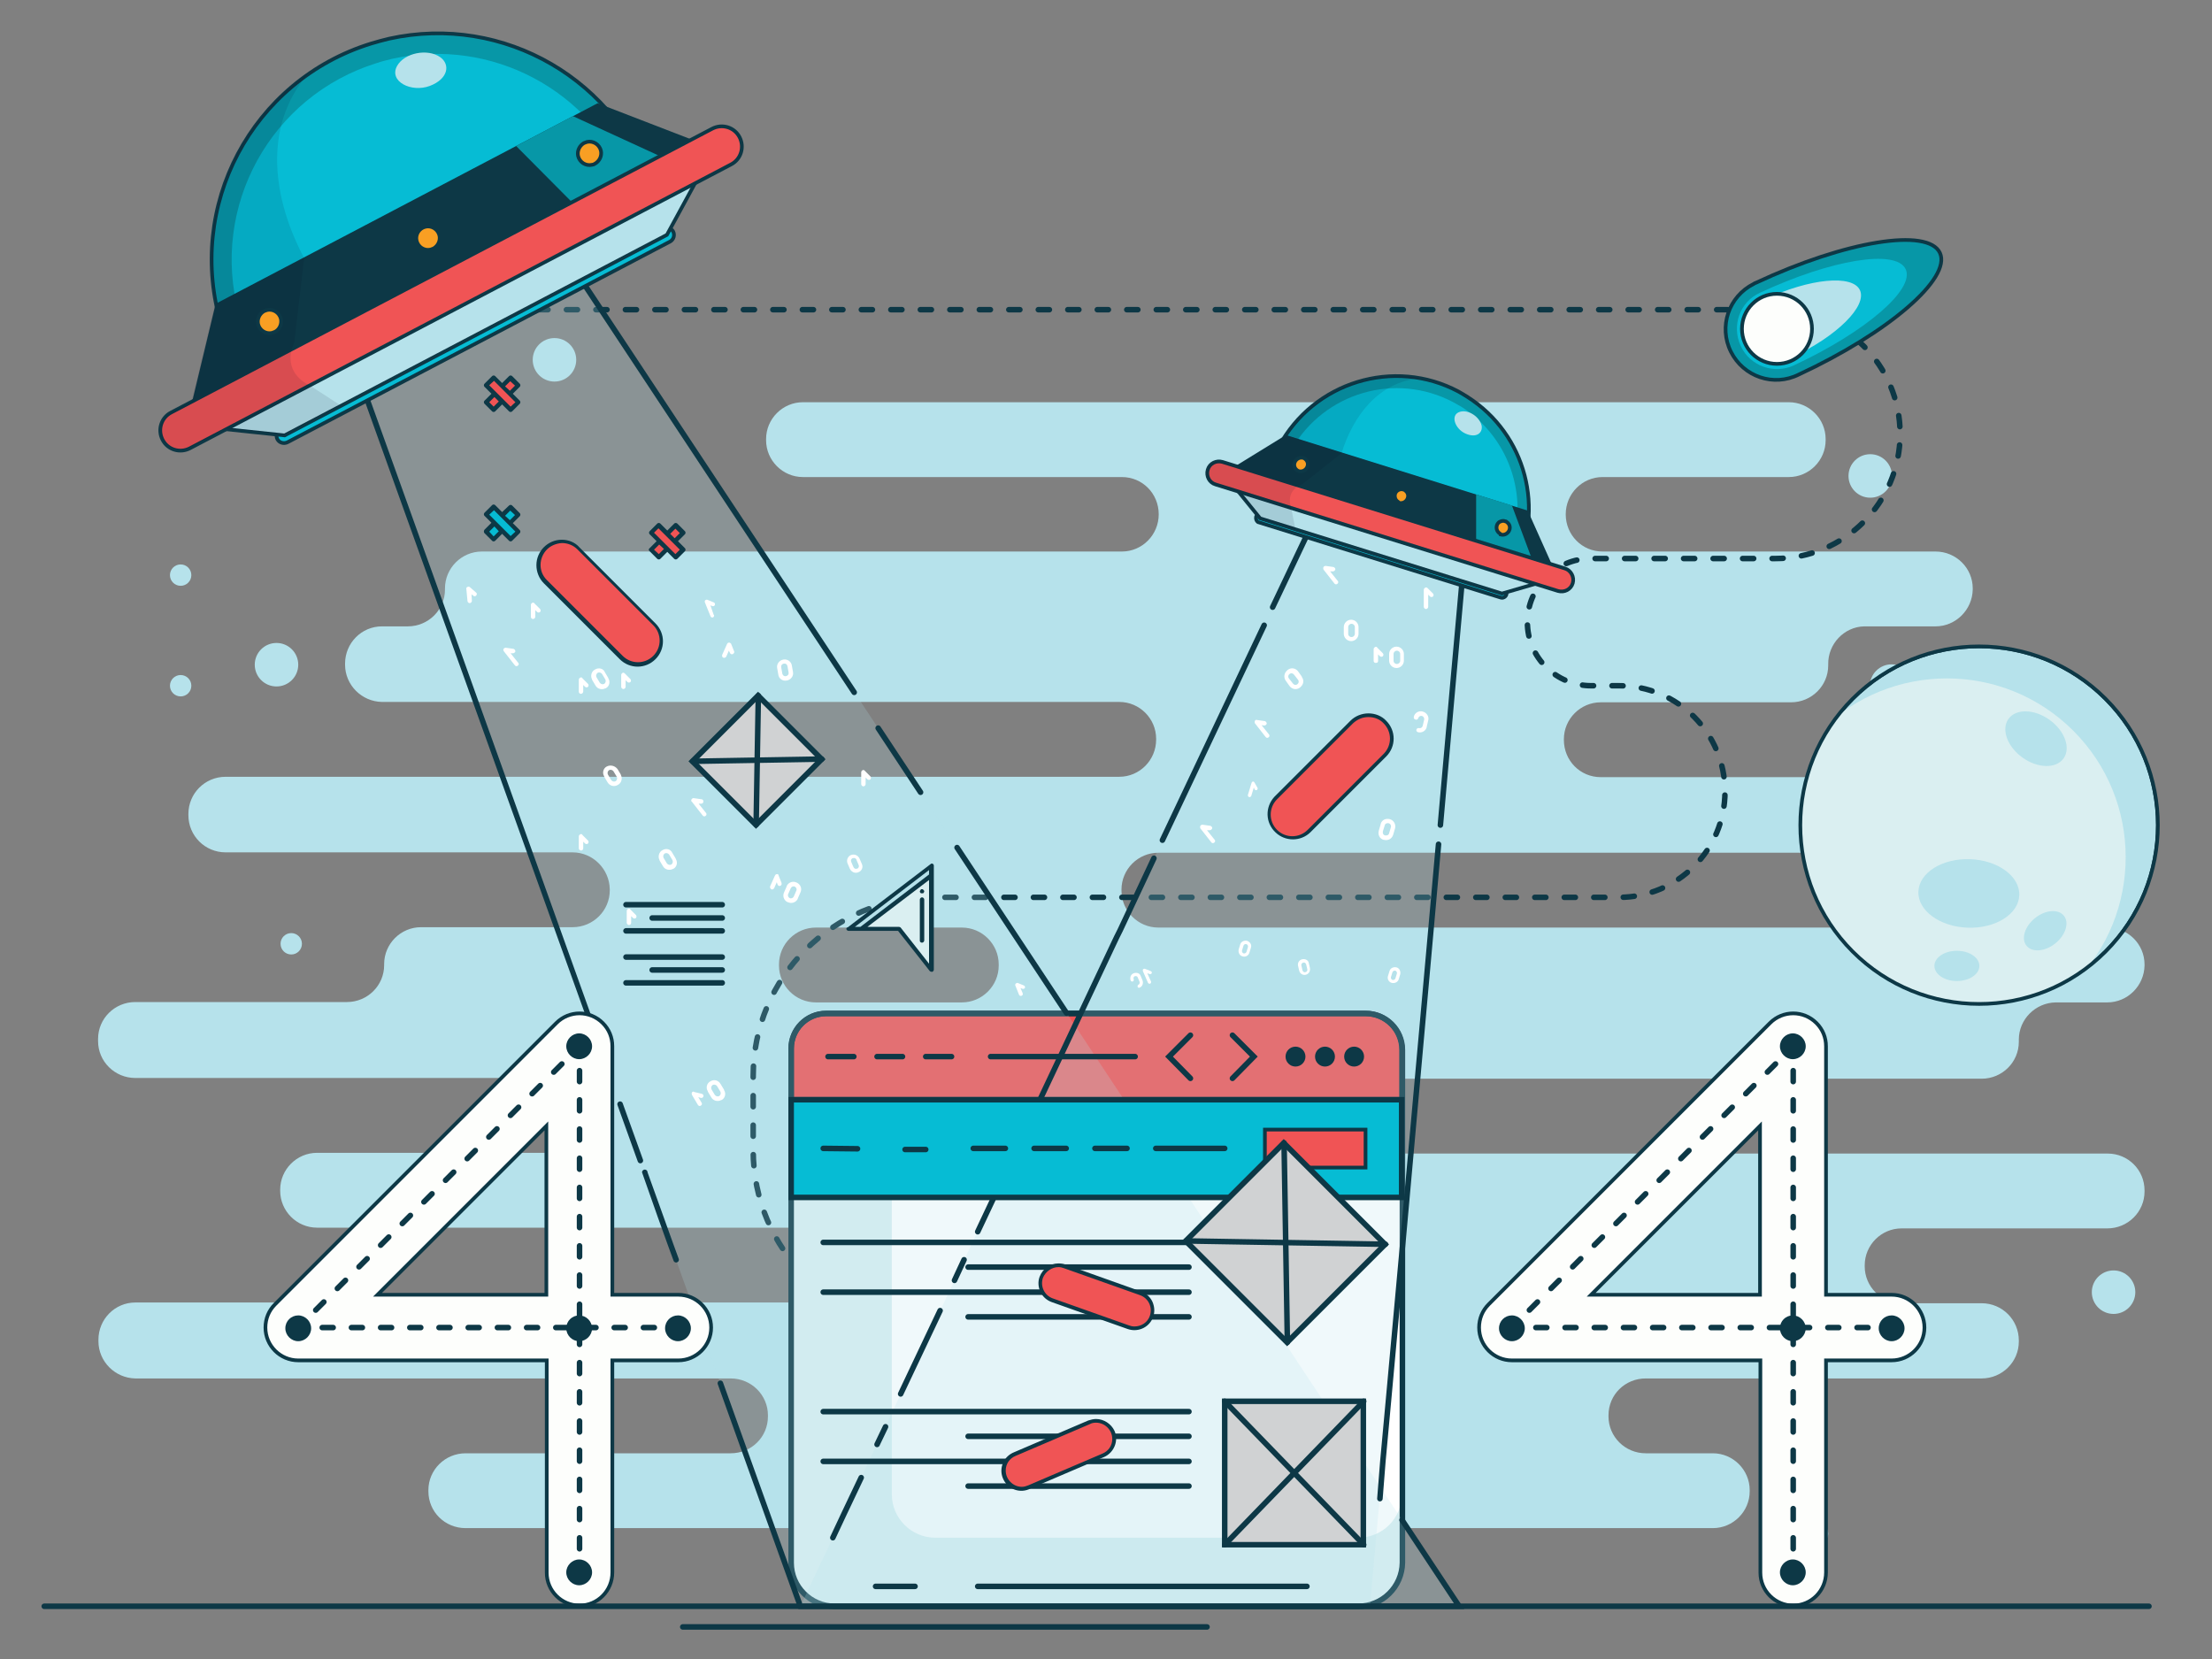 <?xml version="1.0" encoding="utf-8"?>
<!-- Generator: Adobe Illustrator 23.0.1, SVG Export Plug-In . SVG Version: 6.00 Build 0)  -->
<svg version="1.1" id="Layer_1" xmlns="http://www.w3.org/2000/svg" xmlns:xlink="http://www.w3.org/1999/xlink" x="0px" y="0px"
	 viewBox="0 0 600 450" style="enable-background:new 0 0 600 450;" xml:space="preserve">
<rect x="0" y="0" width="600" height="450" fill="#808080" stroke="none"/>
<style type="text/css">
	.st0{fill:#B6E2EB;}
	.st1{fill:none;stroke:#0D3846;stroke-width:1.5;stroke-linecap:round;stroke-miterlimit:10;stroke-dasharray:3,5;}
	.st2{fill:#DAEFF1;}
	.st3{fill:#FFFFFF;}
	.st4{fill:#EF5455;}
	.st5{fill:none;stroke:#0D3846;stroke-width:1.5;stroke-linecap:round;stroke-miterlimit:10;}
	.st6{opacity:0.2;fill:#B6E2EB;enable-background:new    ;}
	.st7{fill:#F05455;}
	.st8{fill:#0D3846;}
	.st9{fill:#D0D2D3;stroke:#0D3846;stroke-width:1.5;stroke-linecap:round;stroke-miterlimit:10;}
	.st10{fill:#06BBD3;}
	.st11{fill:#B5E1EA;}
	.st12{fill:#06BCD4;stroke:#0D3846;stroke-width:1.5;stroke-miterlimit:10;}
	.st13{fill:#06BCD4;stroke:#0D3846;stroke-miterlimit:10;}
	.st14{fill:#0797A7;stroke:#0D3846;stroke-miterlimit:10;}
	.st15{fill:#06BCD4;}
	.st16{fill:#0797A7;}
	.st17{fill:#B6E2EB;stroke:#0D3846;stroke-miterlimit:10;}
	.st18{fill:#F05455;stroke:#0D3846;stroke-miterlimit:10;}
	.st19{opacity:0.1;fill:#000120;enable-background:new    ;}
	.st20{fill:#F99F23;stroke:#0D3846;stroke-miterlimit:10;}
	.st21{fill:#FDFEFC;stroke:#0D3846;stroke-miterlimit:10;}
	.st22{fill:none;stroke:#0D3846;stroke-width:1.5;stroke-linecap:round;stroke-miterlimit:10;stroke-dasharray:2.97,4.95;}
	.st23{fill:none;stroke:#0D3846;stroke-width:1.5;stroke-linecap:round;stroke-miterlimit:10;stroke-dasharray:3.11,5.19;}
	.st24{fill:#FFCD21;}
	.st25{clip-path:url(#SVGID_2_);}
	.st26{fill:none;stroke:#0D3846;stroke-miterlimit:10;}
</style>
<title>error 404</title>
<path class="st0" d="M36.7,292.4h118.7c5.6,0,10.1,4.5,10.1,10c0,0,0,0,0,0v0.3c0,5.6-4.5,10-10.1,10c0,0,0,0,0,0H86
	c-5.5,0-10,4.5-10,10v0.3c0,5.5,4.5,10,10,10h270.9c5.5,0,10,4.5,10,10v0.3c0,5.5-4.5,10-10,10H36.7c-5.5,0-10,4.5-10,10.1v0.4
	c0,5.5,4.5,10,10,10.1h161.5c5.6,0,10.1,4.5,10.1,10v0.3c0,5.6-4.5,10-10.1,10h-71.9c-5.6,0-10.1,4.5-10.1,10c0,0,0,0,0,0v0.3
	c0,5.6,4.5,10,10.1,10c0,0,0,0,0,0h338.3c5.5,0,10-4.5,10-10v-0.3c0-5.5-4.5-10-10-10h-18.2c-5.6,0-10.1-4.5-10.1-10v-0.3
	c0-5.6,4.5-10,10.1-10h91.1c5.6,0,10.1-4.5,10.1-10c0,0,0,0,0,0v-0.3c0-5.6-4.5-10.1-10.1-10.1h-21.7c-5.5,0-10-4.5-10-10v-0.3
	c0-5.5,4.5-10,10-10h55.8c5.6,0,10.1-4.5,10.1-10c0,0,0,0,0,0v-0.3c0-5.6-4.5-10-10-10c0,0,0,0,0,0H314.2c-5.6,0-10-4.5-10-10v-0.3
	c0-5.6,4.5-10,10-10h223.3c5.6,0,10.1-4.5,10.1-10c0,0,0,0,0,0V282c0-5.5,4.5-10,10-10.1h14c5.5,0,10-4.5,10.1-10v-0.3
	c0-5.5-4.5-10-10.1-10H314.2c-5.5,0-10-4.5-10-10v-0.3c0-5.5,4.5-10,10-10h236c5.6,0,10-4.5,10-10.1v-0.3c0-5.6-4.5-10.1-10-10.1
	h-116c-5.6,0-10-4.5-10-10.1c0,0,0,0,0,0v-0.2c0-5.5,4.5-10,10-10h51.6c5.6,0,10.1-4.5,10.1-10c0,0,0,0,0,0v-0.3
	c-0.1-5.5,4.3-10.2,9.8-10.3c0.1,0,0.1,0,0.2,0H525c5.5,0,10-4.5,10.1-10v-0.3c0-5.5-4.5-10-10.1-10h-90.3c-5.6,0-10-4.5-10-10.1
	c0,0,0,0,0,0l0,0c0-5.6,4.5-10.1,10-10.1h50.5c5.5,0,10-4.5,10-10v-0.3c0-5.5-4.5-10-10-10H217.8c-5.5,0-10,4.5-10,10v0.3
	c0,5.5,4.5,10,10,10h86.5c5.6,0,10,4.5,10,10.1l0,0c0,5.6-4.5,10.1-10,10.1c0,0,0,0,0,0H130.7c-5.5,0-10,4.5-10,10v0.3
	c0,5.5-4.5,10-10.1,10h-7c-5.5,0-10,4.5-10,10.1v0.3c0,5.5,4.5,10,10,10.1h200c5.5,0,10,4.5,10,10v0.2c0,5.6-4.5,10.1-10,10.1
	c0,0,0,0,0,0H61.2c-5.6,0-10.1,4.5-10.1,10.1v0.3c0,5.6,4.5,10.1,10.1,10.1h94.1c5.5,0,10,4.5,10.1,10v0.3c0,5.5-4.5,10-10.1,10
	h-41.1c-5.5,0-10,4.5-10,10v0.3c0,5.5-4.5,10-10.1,10H36.7c-5.6,0-10.1,4.5-10.1,10c0,0.1,0,0.2,0,0.3v0.3
	C26.6,287.9,31.1,292.4,36.7,292.4C36.6,292.4,36.6,292.4,36.7,292.4z M270.9,261.6v0.3c0,5.5-4.5,10-10,10h-39.6
	c-5.5,0-10-4.5-10-10v-0.3c0-5.5,4.5-10,10-10h39.6C266.4,251.6,270.9,256.1,270.9,261.6L270.9,261.6z"/>
<circle class="st0" cx="75" cy="180.3" r="5.9"/>
<circle class="st0" cx="150.4" cy="97.6" r="5.9"/>
<circle class="st0" cx="513.1" cy="186.1" r="5.9"/>
<circle class="st0" cx="507.3" cy="129.1" r="5.9"/>
<circle class="st0" cx="573.3" cy="350.5" r="5.9"/>
<circle class="st0" cx="493" cy="416" r="2.9"/>
<circle class="st0" cx="79" cy="256" r="2.9"/>
<circle class="st0" cx="49" cy="156" r="2.9"/>
<circle class="st0" cx="49" cy="186" r="2.9"/>
<path class="st1" d="M252.8,360.5L252.8,360.5c-26.8,0-48.5-21.7-48.5-48.5v-20.1c0-26.8,21.7-48.5,48.5-48.5h186.4
	c15.8,0,28.7-12.8,28.7-28.7l0,0c0-15.8-12.8-28.7-28.7-28.7c0,0,0,0,0,0h-7.6c-9.5,0-17.3-7.7-17.3-17.2c0,0,0,0,0,0l0,0
	c0-9.5,7.7-17.3,17.2-17.3c0,0,0,0,0,0h50.1c18.6,0,33.8-15.1,33.8-33.8l0,0c0-18.6-15.1-33.7-33.7-33.7c0,0,0,0,0,0H116.8"/>
<path class="st2" d="M368.4,435.7h-142c-6.5,0-11.8-5.3-11.8-11.8V286.7c0-6.5,5.3-11.8,11.8-11.8h142c6.5,0,11.8,5.3,11.8,11.8
	v137.1C380.3,430.4,375,435.7,368.4,435.7z"/>
<path class="st3" d="M368.4,417.1H253.7c-6.5,0-11.8-5.3-11.8-11.8V286.8c0-6.5,5.3-11.8,11.8-11.8h114.7c6.5,0,11.8,5.3,11.8,11.8
	v118.5C380.3,411.8,375,417.1,368.4,417.1z"/>
<path class="st4" d="M214.6,298.3v-13.9c0-5.2,4.2-9.5,9.5-9.5h146.7c5.2,0,9.5,4.2,9.5,9.4v0v13.9H214.6z"/>
<path class="st5" d="M214.6,298.3v-13.9c0-5.2,4.2-9.5,9.5-9.5h146.3c5.5,0,9.9,4.4,9.9,9.9v13.5L214.6,298.3z"/>
<path class="st5" d="M368.4,435.7h-142c-6.5,0-11.8-5.3-11.8-11.8V284.4c0-5.2,4.2-9.5,9.5-9.5h146.4c5.4,0,9.9,4.4,9.9,9.9l0,0
	v139.1C380.3,430.4,375,435.7,368.4,435.7L368.4,435.7z"/>
<path class="st6" d="M217.1,435.7C174.4,316.7,131.7,197.8,89,78.8l52.8-27c84.7,128,169.3,255.9,254,383.9L217.1,435.7z"/>
<path class="st7" d="M173,180.2c-1.7,0-3.3-0.7-4.5-1.9l-20.6-20.6c-2.5-2.5-2.5-6.5,0-9c2.5-2.5,6.5-2.5,9,0c0,0,0,0,0,0l20.6,20.6
	c2.5,2.5,2.5,6.5,0,9C176.3,179.5,174.7,180.2,173,180.2z"/>
<path class="st8" d="M152.4,147.3c1.6,0,3.1,0.6,4.2,1.7l20.6,20.6c2.3,2.3,2.3,6,0,8.3c0,0,0,0,0,0l0,0c-2.3,2.3-6,2.3-8.3,0
	c0,0,0,0,0,0l-20.6-20.6c-2.3-2.3-2.2-6,0.1-8.3C149.4,148,150.9,147.4,152.4,147.3 M152.4,146.4c-3.8,0-6.9,3.1-6.9,6.9
	c0,1.8,0.7,3.6,2,4.9l20.6,20.6c2.7,2.7,7,2.7,9.7,0c0,0,0,0,0,0c2.7-2.7,2.7-7,0-9.7l-20.6-20.6C156,147.1,154.2,146.4,152.4,146.4
	L152.4,146.4z"/>
<rect x="192.8" y="194" transform="matrix(0.707 -0.707 0.707 0.707 -85.66 205.654)" class="st9" width="25.2" height="24.4"/>
<line class="st5" x1="222.9" y1="205.9" x2="187.9" y2="206.5"/>
<line class="st5" x1="205.7" y1="188.7" x2="205.1" y2="223.7"/>
<line class="st5" x1="195.9" y1="245.4" x2="169.8" y2="245.4"/>
<line class="st5" x1="195.9" y1="252.5" x2="169.8" y2="252.5"/>
<line class="st5" x1="195.9" y1="249" x2="176.9" y2="249"/>
<rect x="179.5" y="142.1" transform="matrix(0.707 -0.707 0.707 0.707 -50.831 170.932)" class="st4" width="2.9" height="9.4"/>
<rect x="177.1" y="147.5" transform="matrix(0.707 -0.707 0.707 0.707 -53.001 170.032)" class="st4" width="3.2" height="2.9"/>
<rect x="181.5" y="143.2" transform="matrix(0.707 -0.707 0.707 0.707 -48.662 171.831)" class="st4" width="3.2" height="2.9"/>
<path class="st8" d="M176.2,149.5l2.1,2.1c0.2,0.2,0.6,0.2,0.8,0c0,0,0,0,0,0l1.9-1.9l1.9,1.9c0.2,0.2,0.6,0.2,0.8,0l2.1-2.1
	c0.2-0.2,0.2-0.6,0-0.8c0,0,0,0,0,0l-1.9-1.9l1.9-1.9c0.2-0.2,0.2-0.6,0-0.8c0,0,0,0,0,0l-2.1-2.1c-0.2-0.2-0.6-0.2-0.8,0l-1.9,1.9
	l-1.9-1.9c-0.2-0.2-0.6-0.2-0.8,0c0,0,0,0,0,0l-2.1,2.1c-0.2,0.2-0.2,0.6,0,0.8c0,0,0,0,0,0l1.9,1.9l-1.9,1.9
	C175.9,148.9,175.9,149.3,176.2,149.5C176.2,149.5,176.2,149.5,176.2,149.5z M183,146l-1.2-1.2l1.4-1.4l1.2,1.2L183,146z
	 M183.2,150.3l-5.8-5.8l0,0l1.2-1.2l0,0l5.8,5.8l0,0L183.2,150.3z M177.4,149.1l1.4-1.4l1.3,1.2l-1.4,1.4L177.4,149.1z"/>
<rect x="134.7" y="102.1" transform="matrix(0.707 -0.707 0.707 0.707 -35.645 127.589)" class="st4" width="2.9" height="9.3"/>
<rect x="132.4" y="107.5" transform="matrix(0.707 -0.707 0.707 0.707 -37.822 126.687)" class="st4" width="3.2" height="2.9"/>
<rect x="136.7" y="103.2" transform="matrix(0.707 -0.707 0.707 0.707 -33.483 128.485)" class="st4" width="3.2" height="2.9"/>
<path class="st8" d="M131.4,109.5l2.1,2.1c0.2,0.2,0.6,0.2,0.8,0l1.9-1.9l1.9,1.9c0.2,0.2,0.6,0.2,0.8,0c0,0,0,0,0,0l2.1-2.1
	c0.2-0.2,0.2-0.6,0-0.8c0,0,0,0,0,0l-1.9-1.9l1.9-1.9c0.2-0.2,0.2-0.6,0-0.8c0,0,0,0,0,0l-2.1-2.1c-0.2-0.2-0.6-0.2-0.8,0
	c0,0,0,0,0,0l-1.9,1.9l-1.9-1.9c-0.2-0.2-0.6-0.2-0.8,0l-2.1,2.1c-0.2,0.2-0.2,0.6,0,0.8l1.9,1.9l-1.9,1.9
	C131.2,108.9,131.2,109.3,131.4,109.5z M138.3,106l-1.3-1.2l1.4-1.4l1.3,1.2L138.3,106z M138.5,110.3l-5.8-5.8l0,0l1.3-1.2l0,0
	l5.8,5.8l0,0L138.5,110.3z M132.7,109.1l1.4-1.4l1.2,1.2l-1.4,1.4L132.7,109.1z"/>
<rect x="134.7" y="137.2" transform="matrix(0.707 -0.707 0.707 0.707 -60.459 137.869)" class="st10" width="2.9" height="9.4"/>
<rect x="132.4" y="142.6" transform="matrix(0.707 -0.707 0.707 0.707 -62.635 136.967)" class="st10" width="3.2" height="2.9"/>
<rect x="136.8" y="138.3" transform="matrix(0.707 -0.707 0.707 0.707 -58.297 138.765)" class="st10" width="3.2" height="2.9"/>
<path class="st8" d="M131.4,144.6l2.1,2.1c0.2,0.2,0.6,0.2,0.8,0l1.9-1.9l1.9,1.9c0.2,0.2,0.6,0.2,0.8,0c0,0,0,0,0,0l2.1-2.1
	c0.2-0.2,0.2-0.6,0-0.8c0,0,0,0,0,0l-1.9-1.9l1.9-1.9c0.2-0.2,0.2-0.6,0-0.8l-2.1-2.1c-0.2-0.2-0.6-0.2-0.8,0c0,0,0,0,0,0l-1.9,1.8
	l-1.9-1.9c-0.2-0.2-0.6-0.2-0.8,0l-2.1,2.1c-0.2,0.2-0.2,0.6,0,0.8l1.9,1.9l-1.9,1.9C131.2,144,131.2,144.4,131.4,144.6
	C131.4,144.6,131.4,144.6,131.4,144.6z M138.3,141.1l-1.3-1.2l1.4-1.4l1.3,1.2L138.3,141.1z M138.5,145.4l-5.8-5.8l0,0l1.3-1.2l0,0
	l5.8,5.8l0,0L138.5,145.4z M132.7,144.2l1.4-1.4l1.2,1.3l-1.4,1.4L132.7,144.2z"/>
<line class="st5" x1="195.9" y1="259.6" x2="169.8" y2="259.6"/>
<line class="st5" x1="195.9" y1="266.6" x2="169.8" y2="266.6"/>
<line class="st5" x1="195.9" y1="263.1" x2="176.9" y2="263.1"/>
<path class="st5" d="M259.6,229.9l29.7,44.9"/>
<path class="st5" d="M238.2,197.5l11.5,17.4"/>
<path class="st5" d="M159.5,275.2c0-0.1-69.4-193.2-70.5-196.3l52.8-27c0.4,0.6,89.9,135.9,89.9,135.9"/>
<path class="st5" d="M165.2,291.2l-1.6-4.4"/>
<path class="st5" d="M173.7,314.8c0,0-5.4-15-5.5-15.3"/>
<path class="st5" d="M183.4,341.7c-0.2-0.4-8.5-23.6-8.5-23.7"/>
<path class="st5" d="M380.3,412.3l15.5,23.4H217.1l-21.7-60.5"/>
<polygon class="st2" points="252.6,263.1 243.8,252 233.6,252 252.6,237.5 "/>
<polygon class="st11" points="252.6,234.9 252.6,237.5 233.6,252 230.1,251.9 "/>
<path class="st8" d="M229.6,252.1c0.1,0.2,0.3,0.4,0.6,0.4h13.4l8.6,10.9c0.1,0.1,0.3,0.2,0.5,0.2h0.2c0.2-0.1,0.4-0.3,0.4-0.6
	v-28.2l0,0c0-0.2-0.1-0.4-0.3-0.5c-0.2-0.1-0.4-0.1-0.6,0.1l-22.4,17.1C229.6,251.6,229.5,251.9,229.6,252.1z M235.3,251.4
	l16.7-12.7v22.7l-7.7-9.8c-0.1-0.1-0.3-0.2-0.5-0.2L235.3,251.4z M231.9,251.4L252,236v1.2l0,0l-18.6,14.2L231.9,251.4z"/>
<path class="st8" d="M250.1,242.3h0.1h0.1c0,0,0.1,0,0.1,0l0.1-0.1c0.1-0.1,0.2-0.3,0.2-0.4c0-0.2-0.1-0.3-0.2-0.4l-0.1-0.1
	c0,0-0.1,0-0.1-0.1h-0.1c-0.1,0-0.2,0-0.2,0h-0.1c0,0-0.1,0-0.1,0.1c0,0-0.1,0-0.1,0.1c-0.1,0.1-0.2,0.3-0.2,0.4
	c0,0.2,0.1,0.3,0.2,0.4c0,0,0.1,0.1,0.1,0.1h0.1h0.1H250.1z"/>
<path class="st8" d="M250.1,255.7c0.3,0,0.6-0.3,0.6-0.6c0,0,0,0,0,0V244c0-0.3-0.3-0.6-0.6-0.6s-0.6,0.3-0.6,0.6l0,0v11.2
	C249.5,255.5,249.8,255.7,250.1,255.7z"/>
<polygon class="st6" points="217.1,435.7 371.6,435.7 398.2,139.7 362.1,129.1 "/>
<polyline class="st5" points="374.3,406.5 375.1,396.4 376.6,380.1 380.3,339.5 388.2,251.5 390.2,229 "/>
<polyline class="st5" points="233.6,400.8 228.9,410.7 225.9,417.1 "/>
<line class="st5" x1="240.2" y1="387" x2="237.9" y2="391.8"/>
<line class="st5" x1="255" y1="355.5" x2="244.3" y2="378.1"/>
<line class="st5" x1="261.5" y1="341.7" x2="258.9" y2="347.3"/>
<polyline class="st5" points="313,232.8 306.1,247.5 303.8,252.4 302.9,254.2 302,256.1 265.2,334.1 "/>
<line class="st5" x1="342.9" y1="169.6" x2="315.3" y2="227.9"/>
<polyline class="st5" points="390.7,223.8 394.1,185.5 395.8,166.6 398.2,139.7 362.1,129.1 345.2,164.7 "/>
<line class="st5" x1="322.5" y1="337" x2="223.3" y2="337"/>
<line class="st5" x1="322.5" y1="343.7" x2="262.6" y2="343.7"/>
<line class="st5" x1="322.5" y1="350.5" x2="223.3" y2="350.5"/>
<line class="st5" x1="322.5" y1="357.2" x2="262.6" y2="357.2"/>
<path class="st7" d="M307.7,360.4c-0.6,0-1.1-0.1-1.6-0.3l-20.6-7.3c-2.6-0.9-3.9-3.7-3-6.3c0.7-2,2.5-3.3,4.6-3.3
	c0.6,0,1.1,0.1,1.6,0.3l20.6,7.3c1.2,0.4,2.2,1.3,2.8,2.5c1.2,2.4,0.1,5.4-2.3,6.5C309.2,360.2,308.5,360.3,307.7,360.4L307.7,360.4
	z"/>
<path class="st8" d="M287.1,343.7c0.5,0,1,0.1,1.5,0.3l20.6,7.3c2.3,0.8,3.5,3.3,2.7,5.6c-0.6,1.8-2.3,2.9-4.2,2.9
	c-0.5,0-1-0.1-1.5-0.3l-20.6-7.3c-2.3-0.8-3.5-3.3-2.7-5.6C283.6,344.9,285.3,343.7,287.1,343.7 M287.1,342.7
	c-2.3,0-4.3,1.5-5.1,3.6c-0.5,1.3-0.4,2.8,0.2,4.1c0.6,1.3,1.7,2.3,3.1,2.8l20.6,7.3c0.6,0.2,1.2,0.3,1.8,0.3c3,0,5.4-2.4,5.4-5.4
	c0-0.8-0.2-1.6-0.5-2.3c-0.6-1.3-1.7-2.3-3.1-2.8L289,343C288.4,342.8,287.8,342.7,287.1,342.7L287.1,342.7z"/>
<rect x="214.6" y="298.3" class="st12" width="165.6" height="26.5"/>
<rect x="343.1" y="306.4" class="st7" width="27.3" height="10.3"/>
<path class="st8" d="M369.9,306.9v9.3h-26.3v-9.3H369.9 M370.9,305.9h-28.3v11.3h28.3V305.9z"/>
<path class="st5" d="M232.6,311.6l-9.3-0.1"/>
<path class="st5" d="M251.1,311.8h-5.6"/>
<path class="st5" d="M332.2,311.5h-18.7"/>
<path class="st5" d="M305.7,311.5H297"/>
<path class="st5" d="M289.2,311.5h-8.7"/>
<path class="st5" d="M272.7,311.5h-8.7"/>
<g id="head">
	<circle class="st8" cx="367.3" cy="286.6" r="2.7"/>
	<circle class="st8" cx="359.4" cy="286.6" r="2.7"/>
	<circle class="st8" cx="351.4" cy="286.6" r="2.7"/>
	<polyline class="st5" points="334.3,292.5 340.1,286.6 334.3,280.8 	"/>
	<polyline class="st5" points="322.9,280.8 317.1,286.6 322.9,292.5 	"/>
	<line class="st5" x1="307.9" y1="286.6" x2="268.7" y2="286.6"/>
	<line class="st5" x1="258.1" y1="286.6" x2="251.1" y2="286.6"/>
	<line class="st5" x1="244.8" y1="286.6" x2="237.9" y2="286.6"/>
	<line class="st5" x1="231.6" y1="286.6" x2="224.6" y2="286.6"/>
</g>
<rect x="329.9" y="317.6" transform="matrix(0.707 -0.707 0.707 0.707 -136.157 345.308)" class="st9" width="37.6" height="38.9"/>
<line class="st5" x1="348.3" y1="310" x2="349.2" y2="364.1"/>
<line class="st5" x1="321.7" y1="336.6" x2="375.8" y2="337.5"/>
<rect x="332.2" y="380.1" class="st9" width="37.6" height="38.9"/>
<line class="st5" x1="369.9" y1="380.1" x2="332.2" y2="419"/>
<line class="st5" x1="332.2" y1="380.1" x2="369.9" y2="419"/>
<line class="st5" x1="322.5" y1="382.9" x2="223.3" y2="382.9"/>
<line class="st5" x1="322.5" y1="389.6" x2="262.6" y2="389.6"/>
<line class="st5" x1="322.5" y1="396.4" x2="223.3" y2="396.4"/>
<line class="st5" x1="322.5" y1="403.1" x2="262.6" y2="403.1"/>
<path class="st7" d="M277.2,403.8c-2.7,0-4.9-2.2-4.9-4.9c0-2,1.2-3.7,3-4.5l20.1-8.6c0.6-0.3,1.3-0.4,1.9-0.4
	c2.7,0,4.9,2.2,4.9,4.9c0,2-1.2,3.7-3,4.5l-20.1,8.6C278.5,403.6,277.9,403.8,277.2,403.8z"/>
<path class="st8" d="M297.3,385.9c2.4,0,4.4,2,4.4,4.4c0,1.8-1,3.3-2.7,4l-20.1,8.6c-0.5,0.2-1.1,0.4-1.7,0.4c-2.4,0-4.4-2-4.4-4.4
	c0-1.8,1-3.3,2.7-4l20.1-8.6C296.1,386,296.7,385.9,297.3,385.9 M297.3,384.9c-0.7,0-1.5,0.2-2.1,0.4l-20.1,8.6
	c-2.8,1.1-4.2,4.2-3.1,7s4.2,4.2,7,3.1c0.1-0.1,0.3-0.1,0.4-0.2l20.1-8.6c2.7-1.2,4-4.4,2.8-7.1
	C301.4,386.2,299.4,384.9,297.3,384.9z"/>
<path class="st3" d="M387.4,161.3l0.5,0.5c0.2,0.2,0.6,0.2,0.8,0c0.2-0.2,0.2-0.6,0-0.8c0,0,0,0,0,0l-1.5-1.5
	c-0.2-0.2-0.4-0.2-0.6-0.1c-0.2,0.1-0.4,0.3-0.4,0.6v4.6c0,0.3,0.3,0.6,0.6,0.6l0,0c0.3,0,0.6-0.3,0.6-0.6c0,0,0,0,0,0V161.3z"/>
<path class="st3" d="M328.1,225.2c0.3,0,0.6-0.2,0.7-0.5s-0.2-0.6-0.5-0.7l0,0l-2.1-0.3c-0.2,0-0.5,0.1-0.6,0.3
	c-0.1,0.2-0.1,0.5,0,0.7l2.9,3.7c0.2,0.3,0.5,0.4,0.8,0.2s0.4-0.5,0.2-0.8c0,0-0.1-0.1-0.1-0.1l-2-2.5L328.1,225.2L328.1,225.2z"/>
<path class="st3" d="M361.5,155c0.3,0,0.6-0.2,0.7-0.5s-0.2-0.6-0.5-0.7l-2.1-0.3c-0.2,0-0.5,0.1-0.6,0.3c-0.1,0.2-0.1,0.5,0,0.7
	l2.9,3.7c0.2,0.3,0.5,0.4,0.8,0.2s0.4-0.5,0.2-0.8c0,0-0.1-0.1-0.1-0.1l-2-2.5L361.5,155L361.5,155z"/>
<path class="st3" d="M340.4,195.5c-0.1,0.2-0.1,0.5,0,0.7l2.9,3.7c0.2,0.3,0.6,0.3,0.8,0.1c0,0,0,0,0,0c0.3-0.2,0.3-0.6,0.1-0.8
	l-2-2.5l0.7,0.1c0.3,0,0.6-0.2,0.7-0.5c0-0.3-0.2-0.6-0.5-0.7l0,0l-2.1-0.3C340.7,195.2,340.5,195.3,340.4,195.5L340.4,195.5z"/>
<path class="st3" d="M373,175.5c-0.2,0.1-0.4,0.3-0.4,0.6v3.2c0,0.3,0.3,0.6,0.7,0.5c0.3,0,0.5-0.2,0.5-0.5v-1.8l0.5,0.5
	c0.2,0.2,0.6,0.2,0.8,0c0.2-0.2,0.2-0.6,0-0.8c0,0,0,0,0,0l-1.5-1.5C373.5,175.4,373.2,175.4,373,175.5L373,175.5z"/>
<path class="st3" d="M349.8,186.1c0.7,0.9,1.9,1.1,2.8,0.4c0,0,0.1,0,0.1-0.1l0,0c0.9-0.7,1.1-1.9,0.4-2.8c0,0,0,0,0-0.1l-1-1.4
	c-0.7-0.9-1.9-1.1-2.8-0.4c0,0-0.1,0-0.1,0.1l0,0c-0.9,0.7-1.1,2-0.4,2.9L349.8,186.1L349.8,186.1z M349.6,184
	c-0.3-0.4-0.2-0.9,0.2-1.2l0,0c0.4-0.3,0.9-0.2,1.2,0.2l1.1,1.4c0.3,0.4,0.2,0.9-0.2,1.2l0,0c-0.4,0.3-0.9,0.2-1.2-0.2L349.6,184z"
	/>
<path class="st3" d="M366.5,168.1c-1.1,0-2,0.9-2,2v1.8c0,1.1,0.9,2,2,2l0,0c1.1,0,2-0.9,2-2v-1.8
	C368.5,169,367.6,168.1,366.5,168.1z M365.7,170.1c0-0.5,0.4-0.9,0.9-0.9l0,0c0.5,0,0.9,0.4,0.9,0.9v1.8c0,0.5-0.4,0.9-0.9,0.9l0,0
	l0,0c-0.5,0-0.9-0.4-0.9-0.8v0V170.1z"/>
<path class="st3" d="M385.9,193c-1.1-0.3-2.2,0.4-2.4,1.4c0,0,0,0.1,0,0.1c-0.1,0.3,0.1,0.6,0.5,0.7c0.3,0.1,0.6-0.1,0.7-0.4
	c0,0,0,0,0,0c0.1-0.4,0.5-0.7,1-0.6l0,0c0.4,0.1,0.7,0.6,0.6,1l-0.4,1.7c-0.1,0.4-0.5,0.7-1,0.6l0,0c-0.3-0.1-0.6,0.1-0.7,0.4
	c-0.1,0.3,0.1,0.6,0.4,0.7c0,0,0,0,0,0l0,0c1.1,0.3,2.2-0.4,2.4-1.4c0,0,0-0.1,0-0.1l0.4-1.7C387.7,194.4,387,193.3,385.9,193
	L385.9,193z"/>
<path class="st3" d="M377,222.2c-1.1-0.3-2.2,0.2-2.5,1.3c0,0,0,0.1,0,0.1l-0.5,1.7c-0.3,1.1,0.2,2.2,1.3,2.5c0,0,0.1,0,0.1,0l0,0
	c1.1,0.3,2.2-0.3,2.5-1.4l0.5-1.7C378.7,223.7,378.1,222.5,377,222.2L377,222.2z M375.6,223.9c0.1-0.5,0.6-0.7,1.1-0.6c0,0,0,0,0,0
	l0,0c0.4,0.1,0.7,0.6,0.6,1c0,0,0,0,0,0l-0.5,1.7c-0.1,0.5-0.6,0.7-1.1,0.6l0,0c-0.5-0.1-0.7-0.6-0.6-1.1L375.6,223.9z"/>
<path class="st3" d="M378.8,175.4c-1.1,0-2,0.9-2,2v1.8c0,1.1,0.9,2,2,2l0,0c1.1,0,2-0.9,2-2v-1.8
	C380.8,176.3,379.9,175.4,378.8,175.4z M378,177.4c0-0.5,0.4-0.9,0.9-0.9l0,0c0.5,0,0.9,0.4,0.9,0.9v1.8c0,0.5-0.4,0.9-0.9,0.9l0,0
	l0,0c-0.5,0-0.9-0.4-0.9-0.8v0V177.4z"/>
<path class="st7" d="M350.6,227.4c-3.5,0-6.4-2.8-6.4-6.4c0-1.7,0.7-3.3,1.9-4.5l20.6-20.6c2.5-2.5,6.5-2.5,9,0c2.5,2.5,2.5,6.5,0,9
	l-20.6,20.6C353.9,226.7,352.3,227.4,350.6,227.4z"/>
<path class="st8" d="M371.2,194.5c1.6,0,3.1,0.6,4.1,1.7l0,0c2.3,2.3,2.3,6,0,8.3c0,0,0,0,0,0l-20.6,20.6c-2.3,2.3-6,2.3-8.3,0l0,0
	c-2.3-2.3-2.3-6,0-8.3l20.6-20.6C368.2,195.1,369.6,194.5,371.2,194.5 M371.2,193.5c-1.8,0-3.6,0.7-4.9,2l-20.6,20.6
	c-2.6,2.8-2.5,7.1,0.3,9.7c2.6,2.5,6.8,2.5,9.4,0l20.6-20.6c2.7-2.7,2.7-7,0-9.7C374.8,194.2,373,193.5,371.2,193.5L371.2,193.5z"/>
<path class="st13" d="M77.6,120.1c-1.1,0.3-2.2-0.3-2.5-1.3c-0.3-1,0.2-2,1.1-2.4l103.7-54.4c1-0.5,2.2-0.1,2.7,0.8
	c0.5,1,0.1,2.2-0.8,2.7L78.1,119.9C78,120,77.8,120,77.6,120.1z"/>
<path class="st14" d="M100.7,11.8c1.6-0.5,3.2-0.9,4.8-1.3l0,0c31.2-6.9,62.4,11.3,71.8,41.8l-95.6,51.7L60.1,88.4
	C50.2,56,68.3,21.8,100.7,11.8C100.7,11.8,100.7,11.8,100.7,11.8z"/>
<path class="st15" d="M64.8,85.1c-7.9-29.1,8.7-59.1,37.4-68c1.4-0.5,2.9-0.8,4.4-1.2c26.7-5.8,53.7,8.5,63.9,33.9L82.1,97.6
	L64.8,85.1z"/>
<polygon class="st8" points="162.1,28 58.5,82.4 50.6,115.3 193.7,40.2 "/>
<polygon class="st16" points="140,39.6 155.2,54.9 178.9,42.3 155.4,31.5 "/>
<polygon class="st17" points="180.9,63.7 77.2,118.1 50.6,115.3 193.7,40.2 "/>
<path class="st18" d="M200.6,37.2c1.4,2.7,0.4,6-2.3,7.4l-146.8,77c-2.7,1.4-6,0.4-7.4-2.3l0,0c-1.4-2.7-0.4-6,2.3-7.4c0,0,0,0,0,0
	l146.8-77C195.9,33.5,199.2,34.5,200.6,37.2C200.6,37.2,200.6,37.2,200.6,37.2L200.6,37.2z"/>
<path class="st19" d="M84.4,104.8c-8.8-4.3-4.6-11.8-4.6-11.8l2.7-23C74.1,54.2,71,34.5,83.7,19.8c-20.1,13.9-30,38.4-25.2,62.4
	l-0.1,0.1L52,108.8l-5.6,3c-2.6,1.5-3.6,4.8-2.1,7.4c1.4,2.5,4.6,3.5,7.2,2.2l9.8-5.2l15.8,1.7l15.2-8L84.4,104.8z"/>
<path class="st0" d="M107.7,17.9c-2.3,4.2,3.9,7.3,8.9,5.4s5.6-5.8,2.8-7.8C116,13.1,109.7,14.3,107.7,17.9z"/>
<path class="st20" d="M116.8,67.7c-1.7,0.4-3.4-0.7-3.8-2.4s0.7-3.4,2.4-3.8s3.4,0.7,3.8,2.4c0.3,1.4-0.4,2.8-1.6,3.5
	C117.4,67.5,117.1,67.6,116.8,67.7z"/>
<path class="st20" d="M73.8,90.3c-1.7,0.4-3.4-0.7-3.8-2.4c-0.3-1.4,0.4-2.8,1.6-3.5c0.2-0.1,0.5-0.2,0.8-0.3
	c1.7-0.4,3.4,0.7,3.8,2.4c0.3,1.4-0.4,2.9-1.6,3.5C74.3,90.1,74.1,90.2,73.8,90.3z"/>
<path class="st20" d="M160.6,44.7c-1.7,0.4-3.4-0.7-3.8-2.4c-0.3-1.4,0.4-2.8,1.6-3.5c0.2-0.1,0.5-0.2,0.8-0.3
	c1.7-0.4,3.4,0.7,3.8,2.4c0.3,1.4-0.4,2.8-1.6,3.5C161.1,44.6,160.8,44.7,160.6,44.7z"/>
<path class="st13" d="M341.2,141.6c-0.4-0.3-0.6-0.8-0.5-1.4c0.2-0.6,0.8-1,1.5-0.8c0,0,0,0,0,0l65.6,20.4c0.6,0.2,1,0.9,0.8,1.5
	c-0.2,0.6-0.9,1-1.5,0.8l-65.6-20.4C341.3,141.7,341.2,141.6,341.2,141.6z"/>
<path class="st14" d="M395.6,106.2c0.9,0.5,1.7,1,2.5,1.5l0,0c15.8,10.1,21.2,30.6,12.4,47.1l-61.1-18.2l-2.5-15.5
	C356.3,103.6,378.1,96.9,395.6,106.2z"/>
<path class="st15" d="M350.4,121.8c8.8-15.3,28.1-21,43.8-12.7c0.8,0.4,1.5,0.9,2.3,1.3c13.5,8.7,18.8,25.8,12.5,40.6l-56.5-16.8
	L350.4,121.8z"/>
<polygon class="st8" points="414.4,138.5 348.8,118 331.9,128.4 422.5,156.6 "/>
<polygon class="st16" points="400.4,134.1 400.4,146.8 415.4,151.3 410.1,137.1 "/>
<polygon class="st17" points="407.4,161 341.8,140.6 331.9,128.4 422.5,156.6 "/>
<path class="st18" d="M426.6,158.2c-0.5,1.7-2.3,2.6-4,2.1l-92.9-28.9c-1.7-0.5-2.6-2.3-2.1-4l0,0c0.5-1.7,2.3-2.6,4-2.1l92.9,28.9
	C426.1,154.7,427.1,156.5,426.6,158.2L426.6,158.2z"/>
<path class="st19" d="M350.3,138.1c-1.9-5.4,3-6.8,3-6.8l10.6-8.4c3.1-10,10-19.4,21.4-20.3c-14.1-2.5-28.4,3.5-36.3,15.5h-0.1
	l-13.7,8.4l-3.6-1.1c-1.7-0.6-3.5,0.2-4.1,1.9c-0.6,1.7,0.2,3.5,1.9,4.1c0.1,0,0.2,0.1,0.3,0.1l6.2,1.9l5.9,7.3l9.6,3L350.3,138.1z"
	/>
<path class="st0" d="M396,111.7c-2.7,0.8-1.4,4.6,1.5,5.9s4.7-0.1,4.4-2.1C401.4,113.1,398.3,111,396,111.7z"/>
<path class="st20" d="M379.2,136.1c-0.7-0.4-1-1.3-0.8-2.1c0.3-1,1.4-1.5,2.3-1.2c0.2,0,0.3,0.1,0.4,0.2c0.9,0.6,1.1,1.7,0.5,2.6
	c-0.5,0.7-1.3,1-2.1,0.8C379.4,136.3,379.3,136.2,379.2,136.1z"/>
<path class="st20" d="M351.9,127.6c-0.9-0.6-1.1-1.7-0.5-2.6c0.5-0.7,1.3-1,2.1-0.8c0.2,0,0.3,0.1,0.4,0.2c0.9,0.6,1.1,1.7,0.5,2.6
	c-0.5,0.7-1.3,1-2.1,0.8C352.2,127.8,352.1,127.7,351.9,127.6z"/>
<path class="st20" d="M406.8,144.7c-0.9-0.6-1.1-1.7-0.6-2.6c0.2-0.3,0.4-0.5,0.7-0.6c0.4-0.2,0.9-0.3,1.4-0.1
	c0.2,0,0.3,0.1,0.4,0.2c0.9,0.6,1.1,1.7,0.5,2.6c-0.5,0.7-1.3,1-2.1,0.8C407.1,144.9,407,144.8,406.8,144.7z"/>
<path class="st21" d="M486.4,435.5c-4.9,0-8.9-4-8.9-8.9V369h-67.4c-4.9,0-8.9-4-8.9-8.9c0-2.4,0.9-4.6,2.6-6.3l76.3-76.3
	c3.5-3.5,9.1-3.5,12.6,0c1.7,1.7,2.6,3.9,2.6,6.3v67.4h17.8c4.9,0,8.9,4,8.9,8.9c0,4.9-4,8.9-8.9,8.9h-17.8v57.5
	C495.3,431.5,491.3,435.5,486.4,435.5C486.4,435.5,486.4,435.5,486.4,435.5z M431.6,351.2h45.8v-45.8L431.6,351.2z"/>
<path class="st5" d="M486.4,426.6v-1.5"/>
<path class="st22" d="M486.4,420.1V287.8"/>
<path class="st5" d="M486.4,285.3v-1.5l-1.1,1.1"/>
<path class="st23" d="M481.6,288.6L413,357.2"/>
<path class="st5" d="M411.2,359l-1.1,1.1h1.5"/>
<path class="st22" d="M416.6,360.1h92.6"/>
<path class="st5" d="M511.6,360.1h1.5"/>
<path class="st8" d="M486.3,356.8L486.3,356.8c1.9,0,3.5,1.6,3.5,3.5l0,0c0,1.9-1.6,3.5-3.5,3.5l0,0c-1.9,0-3.5-1.6-3.5-3.5l0,0
	C482.8,358.3,484.4,356.8,486.3,356.8z"/>
<path class="st8" d="M486.3,280.3L486.3,280.3c1.9,0,3.5,1.6,3.5,3.5l0,0c0,1.9-1.6,3.5-3.5,3.5l0,0c-1.9,0-3.5-1.6-3.5-3.5l0,0
	C482.8,281.9,484.4,280.3,486.3,280.3z"/>
<path class="st8" d="M410.1,356.8L410.1,356.8c1.9,0,3.5,1.6,3.5,3.5l0,0c0,1.9-1.6,3.5-3.5,3.5l0,0c-1.9,0-3.5-1.6-3.5-3.5l0,0
	C406.6,358.3,408.2,356.8,410.1,356.8z"/>
<path class="st8" d="M513.1,356.8L513.1,356.8c1.9,0,3.5,1.6,3.5,3.5l0,0c0,1.9-1.6,3.5-3.5,3.5h0c-1.9,0-3.5-1.6-3.5-3.5l0,0
	C509.6,358.3,511.2,356.8,513.1,356.8z"/>
<path class="st8" d="M486.3,423L486.3,423c1.9,0,3.5,1.6,3.5,3.5l0,0c0,1.9-1.6,3.5-3.5,3.5l0,0c-1.9,0-3.5-1.6-3.5-3.5l0,0
	C482.8,424.6,484.4,423,486.3,423z"/>
<path class="st21" d="M157.2,435.5c-4.9,0-8.9-4-8.9-8.9V369H80.9c-4.9,0-8.9-4-8.9-8.9c0-2.4,0.9-4.6,2.6-6.3l76.3-76.3
	c3.5-3.5,9.1-3.5,12.6,0c1.7,1.7,2.6,3.9,2.6,6.3v67.4h17.9c4.9,0,8.9,4,8.9,8.9c0,4.9-4,8.9-8.9,8.9h-17.9v57.5
	C166.1,431.5,162.1,435.5,157.2,435.5C157.2,435.5,157.2,435.5,157.2,435.5z M102.4,351.2h45.8v-45.8L102.4,351.2z"/>
<path class="st5" d="M157.2,426.6v-1.5"/>
<path class="st22" d="M157.2,420.1V287.8"/>
<path class="st5" d="M157.2,285.3v-1.5c-0.4,0.4-0.7,0.7-1.1,1.1"/>
<path class="st23" d="M152.4,288.6l-68.6,68.6"/>
<path class="st5" d="M82,359c-0.4,0.4-0.7,0.7-1.1,1.1h1.5"/>
<path class="st22" d="M87.4,360.1H180"/>
<path class="st5" d="M182.4,360.1h1.5"/>
<path class="st8" d="M157.1,356.8L157.1,356.8c1.9,0,3.5,1.6,3.5,3.5l0,0c0,1.9-1.6,3.5-3.5,3.5l0,0c-1.9,0-3.5-1.6-3.5-3.5l0,0
	C153.6,358.3,155.2,356.8,157.1,356.8z"/>
<path class="st8" d="M157.1,280.3L157.1,280.3c1.9,0,3.5,1.6,3.5,3.5l0,0c0,1.9-1.6,3.5-3.5,3.5l0,0c-1.9,0-3.5-1.6-3.5-3.5l0,0
	C153.6,281.9,155.2,280.3,157.1,280.3z"/>
<path class="st8" d="M80.9,356.8L80.9,356.8c1.9,0,3.5,1.6,3.5,3.5l0,0c0,1.9-1.6,3.5-3.5,3.5l0,0c-1.9,0-3.5-1.6-3.5-3.5l0,0
	C77.4,358.3,79,356.8,80.9,356.8z"/>
<path class="st8" d="M183.9,356.8L183.9,356.8c1.9,0,3.5,1.6,3.5,3.5l0,0c0,1.9-1.6,3.5-3.5,3.5l0,0c-1.9,0-3.5-1.6-3.5-3.5l0,0
	C180.4,358.3,182,356.8,183.9,356.8z"/>
<path class="st8" d="M157.1,423L157.1,423c1.9,0,3.5,1.6,3.5,3.5l0,0c0,1.9-1.6,3.5-3.5,3.5l0,0c-1.9,0-3.5-1.6-3.5-3.5l0,0
	C153.6,424.6,155.2,423,157.1,423z"/>
<line class="st5" x1="582.9" y1="435.7" x2="12" y2="435.7"/>
<line class="st5" x1="327.4" y1="441.3" x2="185.2" y2="441.3"/>
<line class="st5" x1="265.2" y1="430.3" x2="354.5" y2="430.3"/>
<line class="st5" x1="248.2" y1="430.3" x2="237.5" y2="430.3"/>
<circle class="st24" cx="482" cy="89.2" r="13.7"/>
<path class="st14" d="M476.3,76.7L476.3,76.7c24.4-11.4,46.7-15,49.9-8.1s-14,21.7-38.3,33l0,0c-6.8,3.4-15,0.6-18.4-6.2
	c-3.4-6.8-0.6-15,6.2-18.4C475.8,76.9,476,76.8,476.3,76.7L476.3,76.7z"/>
<path class="st15" d="M477.4,79.4L477.4,79.4c19.3-9,36.9-11.9,39.5-6.4s-11,17.1-30.3,26.1l0,0c-5.4,2.5-11.9,0.2-14.4-5.2
	C469.6,88.4,471.9,81.9,477.4,79.4L477.4,79.4L477.4,79.4z"/>
<path class="st0" d="M478.7,81.2L478.7,81.2c12.2-5.7,23.8-6.8,25.8-2.5s-6.2,12.5-18.4,18.2l0,0c-3.4,1.6-7.9-0.6-9.9-4.9
	S475.2,82.8,478.7,81.2z"/>
<circle class="st21" cx="482" cy="89.2" r="9.5"/>
<g>
	<defs>
		
			<ellipse id="SVGID_1_" transform="matrix(0.707 -0.707 0.707 0.707 -0.992 445.185)" cx="536.9" cy="223.8" rx="48.5" ry="48.5"/>
	</defs>
	<clipPath id="SVGID_2_">
		<use xlink:href="#SVGID_1_"  style="overflow:visible;"/>
	</clipPath>
	<g class="st25">
		
			<ellipse transform="matrix(0.707 -0.707 0.707 0.707 -0.992 445.185)" class="st17" cx="536.9" cy="223.8" rx="48.5" ry="48.5"/>
		
			<ellipse transform="matrix(0.707 -0.707 0.707 0.707 -9.722 441.569)" class="st2" cx="528.2" cy="232.5" rx="48.5" ry="48.5"/>
		<ellipse transform="matrix(0.583 -0.812 0.812 0.583 67.65 532.199)" class="st0" cx="552.4" cy="200.2" rx="6.3" ry="9.2"/>
		
			<ellipse transform="matrix(0.78 -0.626 0.626 0.78 -35.774 402.844)" class="st0" cx="554.6" cy="252.3" rx="6.5" ry="4.4"/>
		<ellipse class="st0" cx="530.8" cy="262" rx="6.1" ry="4.1"/>
		
			<ellipse transform="matrix(3.559721e-02 -0.999 0.999 3.559721e-02 273.071 767.287)" class="st0" cx="534.1" cy="242.2" rx="9.3" ry="13.7"/>
	</g>
</g>
<ellipse transform="matrix(0.707 -0.707 0.707 0.707 -0.992 445.185)" class="st26" cx="536.9" cy="223.8" rx="48.5" ry="48.5"/>
<path class="st3" d="M139.1,177.2c0.3,0,0.6-0.2,0.7-0.5c0-0.3-0.2-0.6-0.5-0.7l-2.1-0.3c-0.2,0-0.5,0.1-0.6,0.3
	c-0.1,0.2-0.1,0.5,0.1,0.7l2.9,3.7c0.2,0.3,0.5,0.4,0.8,0.2s0.4-0.5,0.2-0.8c0,0-0.1-0.1-0.1-0.1l-2-2.5L139.1,177.2L139.1,177.2z"
	/>
<path class="st3" d="M197.8,174.3c-0.2,0-0.5,0.1-0.6,0.4l-1.3,2.9c-0.1,0.3,0,0.7,0.3,0.8c0.3,0.1,0.6,0,0.8-0.3c0,0,0,0,0,0
	l0.7-1.6l0.3,0.6c0.1,0.3,0.5,0.5,0.8,0.3s0.5-0.5,0.3-0.8l-0.8-2C198.2,174.5,198,174.3,197.8,174.3L197.8,174.3z"/>
<path class="st3" d="M212.5,178.9c-1.1,0.2-1.9,1.2-1.7,2.3l0.3,1.7c0.1,1.1,1.1,1.9,2.2,1.7c0,0,0.1,0,0.1,0l0,0
	c1.1-0.2,1.9-1.2,1.7-2.3l-0.3-1.7C214.7,179.5,213.6,178.7,212.5,178.9C212.5,178.9,212.5,178.9,212.5,178.9L212.5,178.9z
	 M211.9,181c-0.1-0.5,0.2-0.9,0.7-1c0,0,0,0,0,0l0,0c0.5-0.1,0.9,0.2,1,0.7c0,0,0,0,0,0l0.3,1.7c0.1,0.5-0.2,0.9-0.7,1c0,0,0,0,0,0
	l0,0c-0.5,0.1-0.9-0.2-1-0.7c0,0,0,0,0,0L211.9,181z"/>
<path class="st3" d="M126.8,159.2c-0.2,0.1-0.4,0.3-0.3,0.6l0.3,3.2c0,0.3,0.3,0.6,0.6,0.6c0.3,0,0.6-0.3,0.6-0.6l-0.1-1.8l0.5,0.4
	c0.2,0.2,0.6,0.2,0.8-0.1c0,0,0,0,0,0c0.2-0.3,0.2-0.6-0.1-0.8l-1.6-1.4C127.3,159.1,127.1,159.1,126.8,159.2L126.8,159.2z"/>
<path class="st3" d="M179.7,230.6c-1,0.5-1.3,1.8-0.8,2.7c0,0,0,0,0,0.1l0.9,1.5c0.5,1,1.8,1.3,2.7,0.8c0,0,0,0,0.1,0l0,0
	c1-0.5,1.3-1.8,0.7-2.7c0,0,0-0.1,0-0.1l-0.9-1.5C181.9,230.3,180.7,230,179.7,230.6L179.7,230.6L179.7,230.6z M180,232.7
	c-0.2-0.4-0.1-0.9,0.3-1.2c0,0,0,0,0,0l0,0c0.4-0.2,0.9-0.1,1.2,0.3c0,0,0,0,0,0l0.9,1.5c0.2,0.4,0.1,0.9-0.3,1.2c0,0,0,0,0,0l0,0
	c-0.4,0.2-0.9,0.1-1.2-0.3c0,0,0,0,0,0L180,232.7z"/>
<path class="st3" d="M157.4,183.8c-0.2,0.1-0.4,0.3-0.4,0.6v3.2c0,0.3,0.2,0.6,0.6,0.6c0,0,0,0,0,0c0.3,0,0.6-0.3,0.6-0.6v-1.8
	l0.5,0.5c0.2,0.2,0.6,0.2,0.8,0c0.2-0.2,0.2-0.6,0-0.8c0,0,0,0,0,0l-1.5-1.5C157.9,183.7,157.6,183.7,157.4,183.8L157.4,183.8z"/>
<path class="st3" d="M168.9,182.5c-0.2,0.1-0.4,0.3-0.4,0.6v3.2c0,0.3,0.3,0.6,0.6,0.6c0,0,0,0,0,0c0.3,0,0.6-0.3,0.6-0.6v-1.8
	l0.5,0.5c0.2,0.2,0.6,0.2,0.8,0c0.2-0.2,0.2-0.6,0-0.8c0,0,0,0,0,0l-1.5-1.5C169.3,182.5,169.1,182.4,168.9,182.5L168.9,182.5z"/>
<path class="st3" d="M144.4,163.5c-0.2,0.1-0.4,0.3-0.4,0.6v3.2c0,0.3,0.2,0.6,0.6,0.6c0,0,0,0,0,0c0.3,0,0.6-0.3,0.6-0.6v-1.8
	l0.5,0.5c0.2,0.2,0.6,0.2,0.8,0c0,0,0,0,0,0c0.2-0.2,0.2-0.6,0-0.8c0,0,0,0,0,0l-1.5-1.5C144.9,163.5,144.6,163.4,144.4,163.5
	L144.4,163.5z"/>
<path class="st3" d="M161.4,181.6c-1,0.5-1.3,1.8-0.8,2.7c0,0,0,0,0,0.1l0.9,1.5c0.5,1,1.8,1.3,2.7,0.8c0,0,0,0,0.1,0l0,0
	c1-0.5,1.3-1.8,0.7-2.7c0,0,0-0.1,0-0.1l-0.9-1.5C163.7,181.3,162.4,181,161.4,181.6L161.4,181.6L161.4,181.6z M161.8,183.7
	c-0.2-0.4-0.1-0.9,0.3-1.2c0,0,0,0,0,0l0,0c0.4-0.2,0.9-0.1,1.2,0.3c0,0,0,0,0,0l0.9,1.5c0.2,0.4,0.1,0.9-0.3,1.2c0,0,0,0,0,0l0,0
	c-0.4,0.2-0.9,0.1-1.2-0.3c0,0,0,0,0,0L161.8,183.7z"/>
<path class="st3" d="M190.2,218c0.3,0,0.6-0.2,0.6-0.6c0-0.3-0.2-0.6-0.5-0.6l-2.1-0.3c-0.3-0.1-0.6,0.2-0.7,0.5
	c0,0.2,0,0.4,0.2,0.5l2.9,3.7c0.2,0.3,0.6,0.3,0.8,0.1c0.3-0.2,0.3-0.6,0.1-0.8l-2-2.5L190.2,218L190.2,218z"/>
<path class="st3" d="M210.8,237.1c-0.2,0-0.5,0.1-0.6,0.4l-1.3,2.9c-0.1,0.3,0,0.6,0.3,0.8s0.6,0,0.8-0.3l0,0l0.7-1.6l0.2,0.6
	c0.1,0.3,0.4,0.5,0.7,0.4c0.3-0.1,0.5-0.4,0.4-0.7c0,0,0-0.1,0-0.1l-0.8-2C211.2,237.2,211,237.1,210.8,237.1z"/>
<path class="st3" d="M216.1,239.4c-1-0.5-2.2-0.1-2.7,0.9c0,0,0,0,0,0.1l-0.7,1.6c-0.5,1-0.1,2.2,0.9,2.7c0,0,0,0,0.1,0l0,0
	c1,0.5,2.2,0.1,2.7-0.9c0,0,0,0,0-0.1l0.7-1.6C217.6,241.1,217.2,239.9,216.1,239.4C216.1,239.4,216.1,239.4,216.1,239.4
	L216.1,239.4z M214.5,240.9c0.2-0.4,0.7-0.6,1.1-0.4c0,0,0,0,0,0l0,0c0.4,0.2,0.6,0.7,0.4,1.1c0,0,0,0,0,0l-0.7,1.6
	c-0.2,0.4-0.7,0.6-1.1,0.4c0,0,0,0,0,0l0,0c-0.4-0.2-0.6-0.7-0.4-1.1c0,0,0,0,0,0L214.5,240.9z"/>
<path class="st3" d="M187.7,296.3c-0.1,0.2-0.1,0.5,0,0.7l1.6,2.7c0.2,0.3,0.5,0.4,0.8,0.2c0,0,0,0,0,0c0.3-0.2,0.4-0.5,0.2-0.8
	c0,0,0,0,0,0l-0.9-1.5l0.7,0.2c0.3,0.1,0.6-0.1,0.7-0.4c0.1-0.3-0.1-0.6-0.4-0.7l0,0l-2.1-0.5C188.1,296,187.9,296.1,187.7,296.3
	L187.7,296.3z"/>
<path class="st3" d="M192.7,293.3c-1,0.5-1.3,1.8-0.7,2.7c0,0,0,0,0,0.1l0.9,1.5c0.5,1,1.8,1.3,2.7,0.8c0,0,0,0,0.1,0l0,0
	c1-0.5,1.3-1.8,0.7-2.7c0,0,0,0,0-0.1l-0.9-1.5C194.9,293,193.7,292.7,192.7,293.3C192.7,293.3,192.7,293.3,192.7,293.3L192.7,293.3
	z M193,295.5c-0.2-0.4-0.1-0.9,0.3-1.2l0,0c0.4-0.2,0.9-0.1,1.2,0.3c0,0,0,0,0,0l0.9,1.5c0.2,0.4,0.1,0.9-0.3,1.2l0,0
	c-0.4,0.2-0.9,0.1-1.2-0.3c0,0,0,0,0,0L193,295.5z"/>
<path class="st3" d="M170.4,246.5c-0.2,0.1-0.4,0.3-0.4,0.6v3.2c0,0.3,0.3,0.6,0.6,0.6c0.3,0,0.6-0.2,0.6-0.6c0,0,0,0,0,0v-1.8
	l0.5,0.5c0.2,0.2,0.6,0.2,0.8,0s0.2-0.6,0-0.8l0,0l-1.5-1.5C170.9,246.5,170.6,246.4,170.4,246.5L170.4,246.5z"/>
<path class="st3" d="M234,208.9c-0.2,0.1-0.4,0.3-0.4,0.6v3.2c0,0.3,0.3,0.6,0.6,0.6c0.3,0,0.6-0.3,0.6-0.6v-1.8l0.5,0.5
	c0.2,0.2,0.6,0.2,0.8,0c0,0,0,0,0,0c0.2-0.2,0.2-0.6,0-0.8l-1.5-1.5C234.5,208.9,234.2,208.8,234,208.9L234,208.9z"/>
<path class="st3" d="M157.4,226.3c-0.2,0.1-0.4,0.3-0.4,0.6v3.2c0,0.3,0.3,0.6,0.6,0.6c0,0,0,0,0,0c0.3,0,0.6-0.2,0.6-0.6
	c0,0,0,0,0,0v-1.8l0.5,0.5c0.2,0.2,0.6,0.2,0.8,0c0,0,0,0,0,0c0.2-0.2,0.2-0.6,0-0.8l-1.5-1.5C157.9,226.2,157.6,226.2,157.4,226.3
	L157.4,226.3z"/>
<path class="st3" d="M164.6,207.9c-1,0.5-1.3,1.8-0.7,2.7c0,0,0,0.1,0,0.1l0.9,1.5c0.6,1,1.8,1.3,2.8,0.7l0,0c1-0.5,1.3-1.8,0.8-2.7
	c0,0,0,0,0-0.1l-0.9-1.5C166.8,207.7,165.6,207.4,164.6,207.9C164.6,207.9,164.6,207.9,164.6,207.9L164.6,207.9z M164.9,210.1
	c-0.2-0.4-0.1-0.9,0.3-1.2l0,0c0.4-0.2,0.9-0.1,1.2,0.3c0,0,0,0,0,0l0.9,1.5c0.2,0.4,0.1,0.9-0.3,1.2c0,0,0,0,0,0l0,0
	c-0.4,0.2-0.9,0.1-1.2-0.3L164.9,210.1z"/>
<path class="st3" d="M192.7,164.2l0.5,0.2c0.3,0.1,0.6,0,0.7-0.3s0-0.6-0.3-0.7l0,0l-1.7-0.7c-0.2-0.1-0.4,0-0.6,0.1
	c-0.1,0.1-0.2,0.4-0.1,0.6l1.5,3.7c0.1,0.3,0.3,0.4,0.6,0.4c0.3-0.1,0.4-0.3,0.4-0.6c0,0,0-0.1-0.1-0.1L192.7,164.2z"/>
<path class="st3" d="M311.8,264.2c0.2,0.1,0.5,0,0.6-0.2c0,0,0,0,0,0c0.1-0.2,0-0.5-0.3-0.6l-1.5-0.6c-0.2-0.1-0.5,0-0.6,0.2
	c0,0.1,0,0.2,0,0.4l1.4,3.2c0.1,0.2,0.4,0.3,0.6,0.2c0,0,0,0,0,0c0.2-0.1,0.3-0.4,0.2-0.6c0,0,0,0,0,0l-1-2.2L311.8,264.2
	L311.8,264.2z"/>
<path class="st3" d="M339.9,212c-0.2,0-0.3,0.1-0.4,0.3l-1,3.3c-0.1,0.2,0.1,0.5,0.3,0.6c0.2,0.1,0.5-0.1,0.6-0.3l0.7-2.3l0.2,0.5
	c0.1,0.2,0.4,0.3,0.6,0.2c0,0,0,0,0,0c0.2-0.1,0.3-0.4,0.2-0.6c0,0,0,0,0,0l-0.8-1.4C340.2,212.1,340.1,212,339.9,212L339.9,212z"/>
<path class="st3" d="M275.5,266.8c-0.1,0.1-0.2,0.4-0.1,0.5l1,2.5c0.1,0.3,0.4,0.4,0.7,0.3s0.4-0.4,0.3-0.7l0,0l-0.6-1.4l0.5,0.2
	c0.3,0.1,0.5,0,0.7-0.2c0,0,0,0,0,0c0.1-0.3,0-0.6-0.3-0.7c0,0,0,0,0,0l-1.7-0.7C275.9,266.6,275.6,266.7,275.5,266.8L275.5,266.8z"
	/>
<path class="st3" d="M376.5,264.7c-0.3,0.8,0.2,1.7,1,1.9c0,0,0,0,0,0l0,0c0.8,0.2,1.7-0.2,1.9-1l0.4-1.3c0.2-0.8-0.2-1.7-1-1.9l0,0
	c-0.8-0.2-1.7,0.2-1.9,1L376.5,264.7z M377.7,263.7c0.1-0.3,0.5-0.5,0.8-0.4l0,0c0.3,0.1,0.5,0.5,0.4,0.8c0,0,0,0,0,0l-0.4,1.3
	c-0.1,0.3-0.5,0.5-0.8,0.4l0,0c-0.3-0.1-0.5-0.5-0.4-0.8c0,0,0,0,0,0L377.7,263.7z"/>
<path class="st3" d="M353.2,260.2c-0.8,0.2-1.3,1-1.1,1.8l0.3,1.3c0.2,0.8,1,1.3,1.8,1.1l0,0c0.8-0.2,1.3-1,1.1-1.9l-0.3-1.3
	C354.9,260.5,354.1,260,353.2,260.2C353.2,260.2,353.2,260.2,353.2,260.2L353.2,260.2z M353,261.9c-0.1-0.3,0.1-0.7,0.5-0.8
	c0,0,0,0,0,0l0,0c0.3-0.1,0.7,0.1,0.8,0.5c0,0,0,0,0,0l0.3,1.3c0.1,0.3-0.1,0.7-0.5,0.8l0,0c-0.3,0.1-0.7-0.1-0.8-0.5c0,0,0,0,0,0
	L353,261.9z"/>
<path class="st3" d="M307.5,264c-0.8,0.3-1.1,1.2-0.8,2c0.1,0.2,0.4,0.3,0.6,0.2c0,0,0,0,0,0c0.2-0.1,0.3-0.4,0.2-0.6
	c-0.1-0.3,0-0.7,0.3-0.8l0,0c0.3-0.1,0.7,0,0.8,0.3l0.5,1.2c0.1,0.3,0,0.7-0.3,0.8c0,0,0,0,0,0l0,0c-0.2,0.1-0.3,0.4-0.2,0.6
	c0.1,0.2,0.3,0.3,0.5,0.2l0,0c0.8-0.3,1.1-1.2,0.8-2l-0.5-1.2C309.2,264,308.3,263.7,307.5,264L307.5,264z"/>
<path class="st3" d="M338.3,255.2c-0.8-0.2-1.7,0.2-1.9,1l-0.4,1.3c-0.2,0.8,0.2,1.7,1,1.9l0,0c0.8,0.3,1.7-0.2,1.9-1c0,0,0,0,0,0
	l0.4-1.3C339.6,256.3,339.1,255.5,338.3,255.2L338.3,255.2z M337.3,256.5c0.1-0.3,0.4-0.5,0.8-0.4c0,0,0,0,0,0l0,0
	c0.3,0.1,0.5,0.5,0.4,0.8l-0.4,1.3c-0.1,0.3-0.5,0.5-0.8,0.4c0,0,0,0,0,0l0,0c-0.3-0.1-0.5-0.5-0.4-0.8c0,0,0,0,0,0L337.3,256.5z"/>
<path class="st3" d="M230.9,231.9c-0.9,0.3-1.4,1.4-1,2.3c0,0,0,0,0,0l0.6,1.4c0.4,0.9,1.4,1.4,2.3,1c0,0,0,0,0,0l0,0
	c0.9-0.3,1.4-1.3,1-2.2c0,0,0,0,0,0l-0.6-1.4C232.8,232,231.8,231.6,230.9,231.9C230.9,231.9,230.9,231.9,230.9,231.9L230.9,231.9z
	 M230.9,233.8c-0.2-0.4,0-0.8,0.3-1c0,0,0,0,0.1,0l0,0c0.4-0.2,0.8,0,1,0.3c0,0,0,0,0,0.1l0.6,1.4c0.2,0.4,0,0.8-0.3,1
	c0,0,0,0-0.1,0l0,0c-0.4,0.2-0.8,0-1-0.4c0,0,0,0,0,0L230.9,233.8z"/>
</svg>
